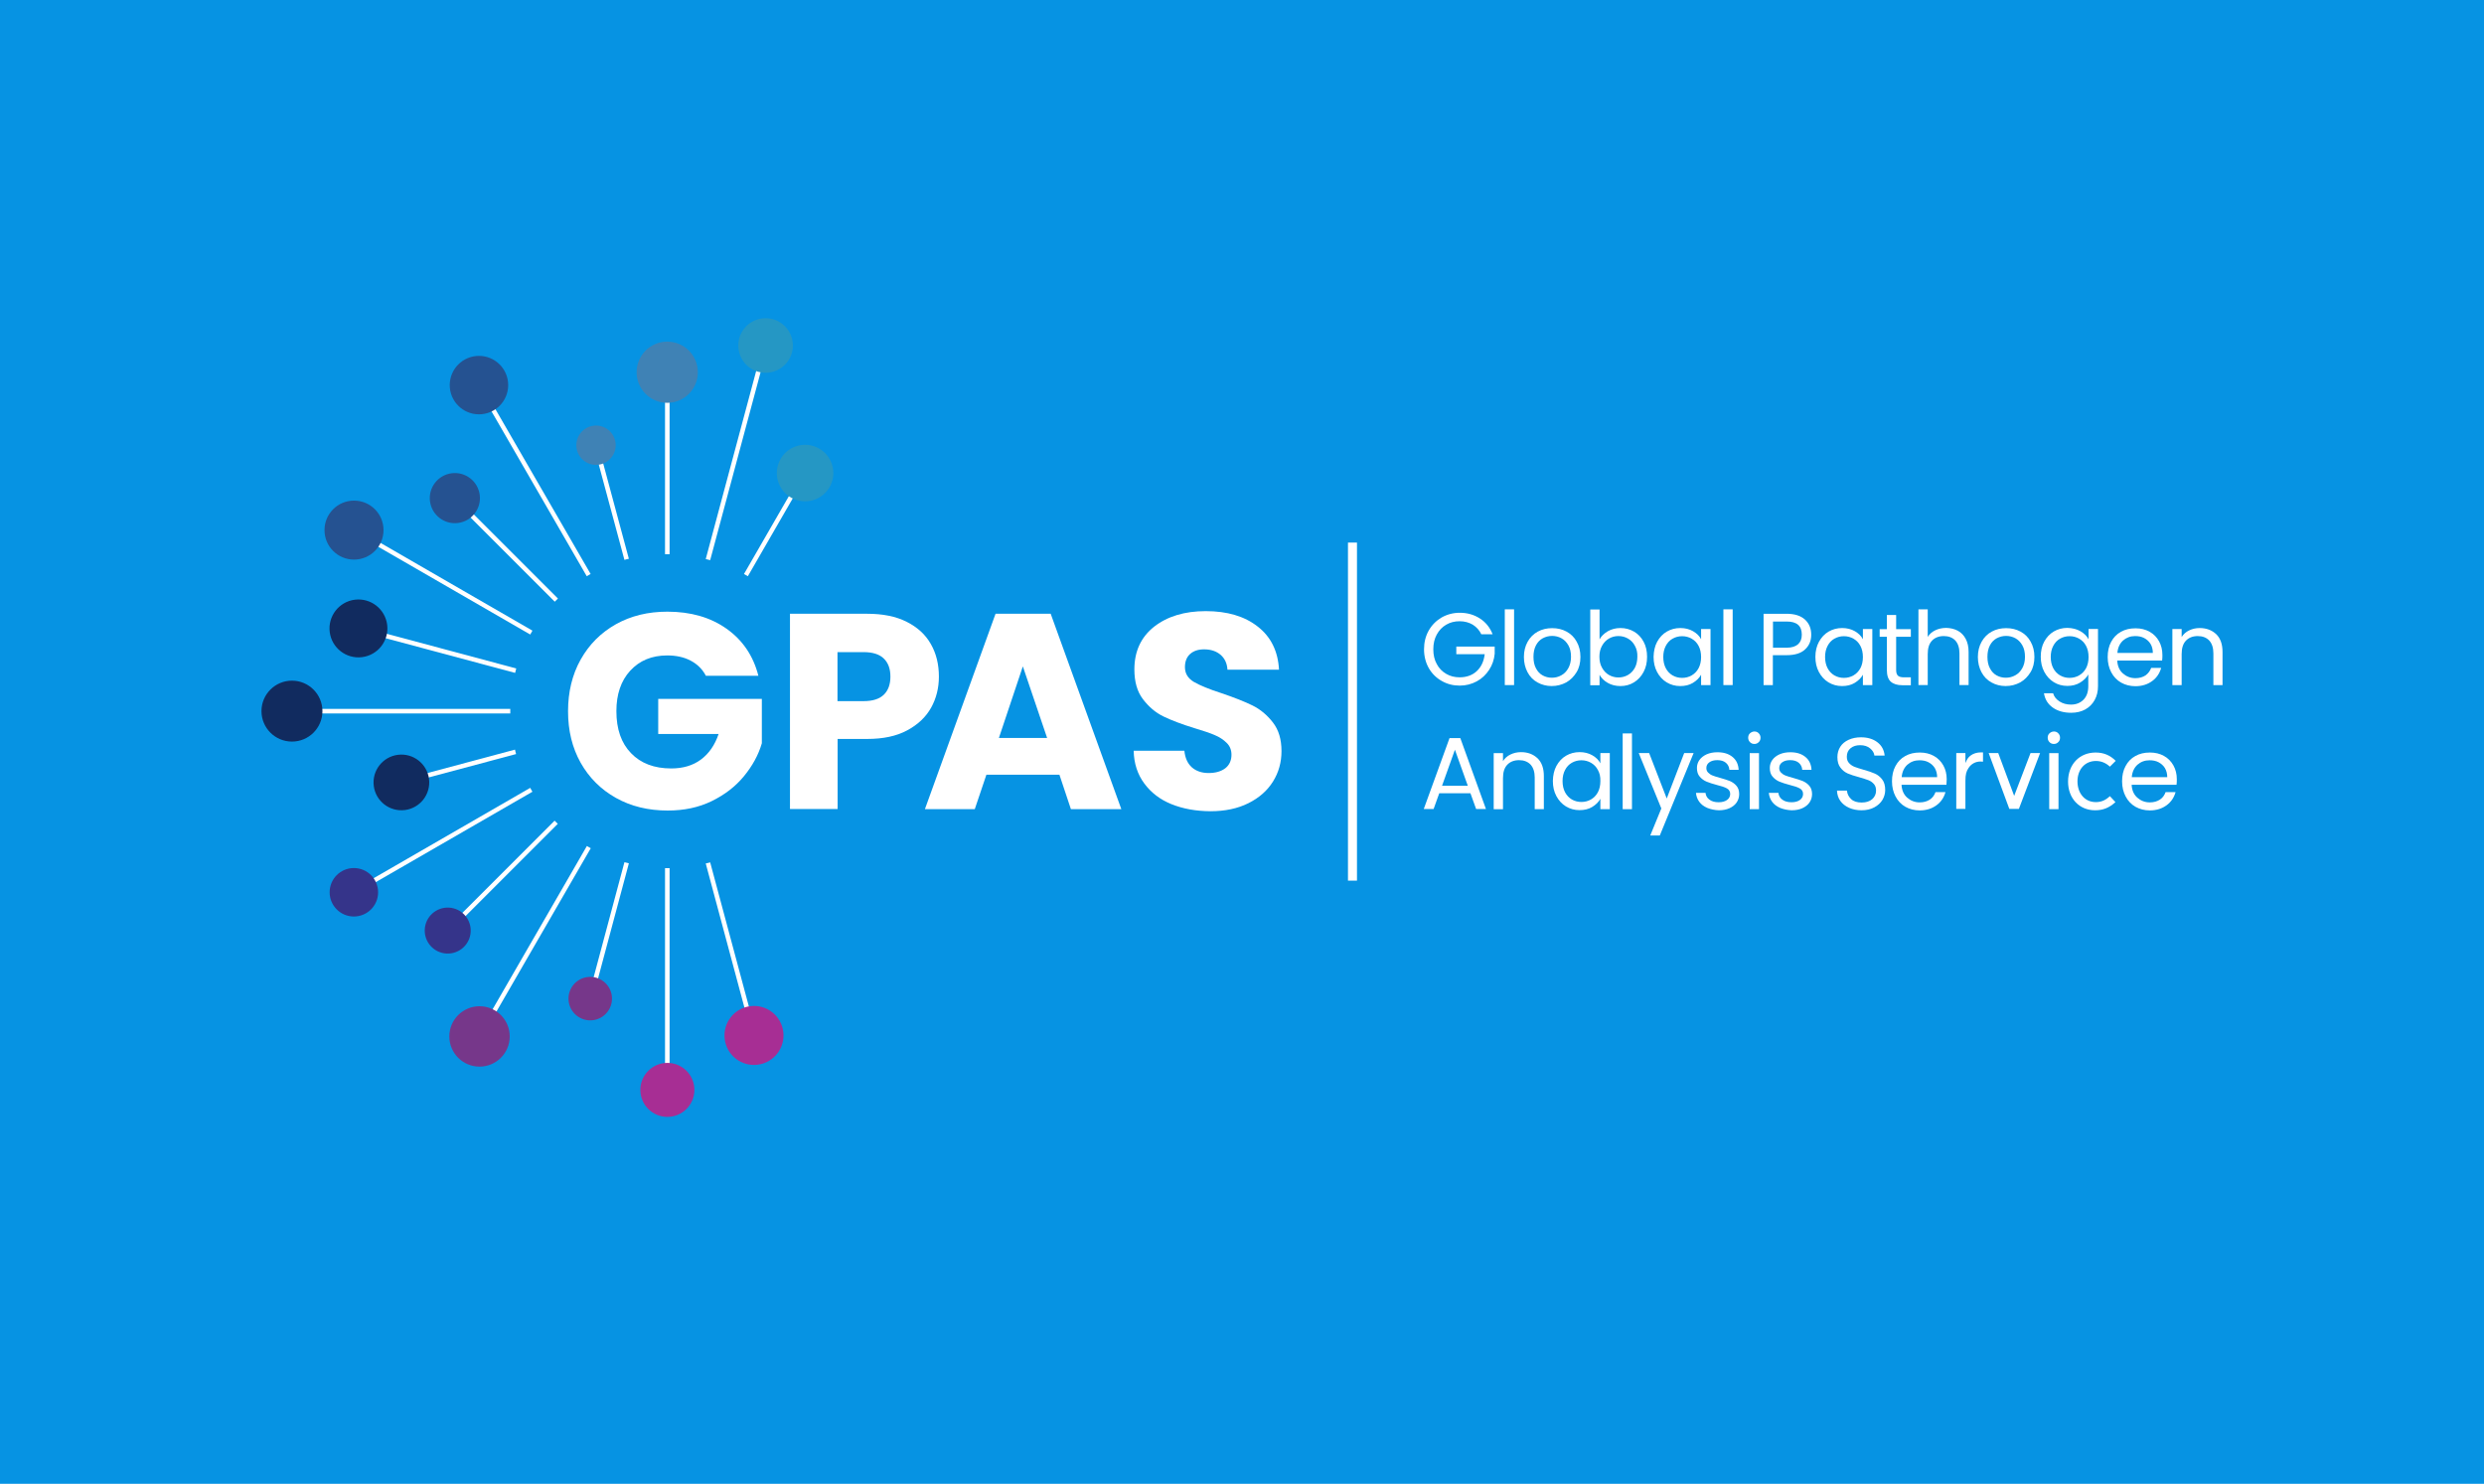 <?xml version="1.0" encoding="UTF-8" standalone="no"?>
<svg
   fill="none"
   height="193"
   viewBox="0 0 323 193"
   width="323"
   version="1.1"
   id="svg66"
   sodipodi:docname="gpas-logo.svg"
   inkscape:version="1.3.2 (091e20ef0f, 2023-11-25)"
   xmlns:inkscape="http://www.inkscape.org/namespaces/inkscape"
   xmlns:sodipodi="http://sodipodi.sourceforge.net/DTD/sodipodi-0.dtd"
   xmlns="http://www.w3.org/2000/svg"
   xmlns:svg="http://www.w3.org/2000/svg">
  <defs
     id="defs66" />
  <sodipodi:namedview
     id="namedview66"
     pagecolor="#ffffff"
     bordercolor="#000000"
     borderopacity="0.25"
     inkscape:showpageshadow="2"
     inkscape:pageopacity="0.0"
     inkscape:pagecheckerboard="0"
     inkscape:deskcolor="#d1d1d1"
     inkscape:zoom="2.5686275"
     inkscape:cx="122.82824"
     inkscape:cy="96.549616"
     inkscape:window-width="1344"
     inkscape:window-height="723"
     inkscape:window-x="0"
     inkscape:window-y="0"
     inkscape:window-maximized="0"
     inkscape:current-layer="svg66"
     labelstyle="default"
     showguides="false" />
  <rect
     style="fill:#0693e3;fill-opacity:1;stroke:none;stroke-width:0.569;stroke-dasharray:none"
     id="rect1"
     width="323"
     height="193"
     x="0"
     y="0" />
  <path
     d="M 87.068,72.086 V 48.398 H 86.474 V 72.086 h 0.288 z"
     fill="#ffffff"
     id="path1" />
  <path
     d="m 77.773,57.819 -0.576,0.144 3.999,14.861 c 0.18,-0.054 0.378,-0.108 0.576,-0.144 z"
     fill="#ffffff"
     id="path2" />
  <path
     d="m 62.498,49.893 -0.504,0.288 14.303,24.769 c 0.162,-0.108 0.342,-0.198 0.504,-0.288 z"
     fill="#ffffff"
     id="path3" />
  <path
     d="m 46.159,68.699 -0.288,0.504 23.075,13.33 c 0.09,-0.18 0.198,-0.342 0.288,-0.504 z"
     fill="#ffffff"
     id="path4" />
  <path
     d="m 72.549,77.85 -13.186,-13.186 -0.414,0.414 13.186,13.186 c 0.126,-0.144 0.27,-0.27 0.414,-0.414 z"
     fill="#ffffff"
     id="path5" />
  <path
     d="m 46.682,81.472 -0.144,0.576 20.445,5.476 c 0.054,-0.198 0.09,-0.378 0.144,-0.576 z"
     fill="#ffffff"
     id="path6" />
  <path
     d="M 66.353,92.208 H 41.206 v 0.595 H 66.353 c 0,-0.09 0,-0.198 0,-0.288 0,-0.09 0,-0.198 0,-0.306 z"
     fill="#ffffff"
     id="path7" />
  <path
     d="m 51.617,101.611 0.144,0.576 15.348,-4.107 c -0.054,-0.18 -0.108,-0.378 -0.144,-0.576 z"
     fill="#ffffff"
     id="path8" />
  <path
     d="m 45.853,115.806 0.288,0.504 23.093,-13.33 c -0.108,-0.162 -0.198,-0.342 -0.288,-0.504 z"
     fill="#ffffff"
     id="path9" />
  <path
     d="m 72.117,106.745 -14.429,14.429 0.414,0.414 14.429,-14.429 c -0.126,-0.144 -0.27,-0.288 -0.414,-0.414 z"
     fill="#ffffff"
     id="path10" />
  <path
     d="m 62.047,134.756 0.504,0.288 14.267,-24.715 c -0.18,-0.09 -0.342,-0.198 -0.504,-0.288 z"
     fill="#ffffff"
     id="path11" />
  <path
     d="m 76.386,130.126 0.577,0.144 4.81,-17.978 c -0.198,-0.054 -0.378,-0.09 -0.577,-0.144 z"
     fill="#ffffff"
     id="path12" />
  <path
     d="m 86.474,112.923 v 25.669 h 0.595 v -25.669 c -0.09,0 -0.198,0 -0.288,0 -0.09,0 -0.198,0 -0.306,0 z"
     fill="#ffffff"
     id="path13" />
  <path
     d="m 98.29,136.61 0.577,-0.144 -6.521,-24.3 c -0.18,0.054 -0.378,0.108 -0.577,0.144 z"
     fill="#ffffff"
     id="path14" />
  <path
     d="m 104.919,61.638 -0.504,-0.288 -7.674,13.312 c 0.18,0.09 0.342,0.198 0.504,0.288 z"
     fill="#ffffff"
     id="path15" />
  <path
     d="M 99.822,44.976 99.245,44.832 91.769,72.716 c 0.198,0.054 0.378,0.09 0.577,0.144 z"
     fill="#ffffff"
     id="path16" />
  <path
     d="m 52.642,105.364 c 1.984,-0.248 3.392,-2.057 3.145,-4.041 -0.248,-1.984 -2.057,-3.392 -4.041,-3.145 -1.984,0.248 -3.392,2.057 -3.145,4.041 0.247,1.984 2.057,3.392 4.041,3.145 z"
     fill="#112b5f"
     id="path17" />
  <path
     d="m 47.076,85.476 c 2.063,-0.257 3.527,-2.139 3.27,-4.202 -0.257,-2.063 -2.139,-3.527 -4.202,-3.27 -2.063,0.257 -3.527,2.139 -3.27,4.202 0.257,2.063 2.139,3.527 4.202,3.27 z"
     fill="#112b5f"
     id="path18" />
  <path
     d="m 37.963,96.459 c 2.189,0 3.963,-1.774 3.963,-3.963 0,-2.189 -1.774,-3.963 -3.963,-3.963 -2.189,0 -3.963,1.774 -3.963,3.963 0,2.189 1.774,3.963 3.963,3.963 z"
     fill="#112b5f"
     id="path19" />
  <path
     d="m 176.451,70.573 h -1.171 v 43.971 h 1.171 z"
     fill="#ffffff"
     id="path20" />
  <path
     d="m 86.78,145.275 c 1.94,0 3.513,-1.572 3.513,-3.512 0,-1.94 -1.573,-3.513 -3.513,-3.513 -1.94,0 -3.513,1.573 -3.513,3.513 0,1.94 1.573,3.512 3.513,3.512 z"
     fill="#a72e94"
     id="path21" />
  <path
     d="m 98.494,138.491 c 2.104,-0.249 3.609,-2.156 3.36,-4.261 -0.249,-2.104 -2.156,-3.609 -4.261,-3.36 -2.104,0.249 -3.609,2.156 -3.36,4.261 0.248,2.104 2.156,3.609 4.261,3.36 z"
     fill="#a72e94"
     id="path22" />
  <path
     d="m 77.082,132.699 c 1.551,-0.183 2.66,-1.589 2.477,-3.14 -0.183,-1.551 -1.589,-2.66 -3.14,-2.477 -1.551,0.183 -2.66,1.589 -2.477,3.14 0.183,1.551 1.589,2.66 3.14,2.477 z"
     fill="#76378a"
     id="path23" />
  <path
     d="m 62.353,138.736 c 2.169,0 3.927,-1.758 3.927,-3.927 0,-2.169 -1.758,-3.927 -3.927,-3.927 -2.169,0 -3.927,1.758 -3.927,3.927 0,2.169 1.758,3.927 3.927,3.927 z"
     fill="#76378a"
     id="path24" />
  <path
     d="m 61.117,121.776 c 0.406,-1.601 -0.563,-3.228 -2.163,-3.634 -1.601,-0.406 -3.228,0.563 -3.633,2.163 -0.406,1.601 0.563,3.228 2.163,3.634 1.601,0.406 3.228,-0.563 3.634,-2.163 z"
     fill="#35348a"
     id="path25" />
  <path
     d="m 62.281,53.892 c 2.099,0 3.801,-1.702 3.801,-3.801 0,-2.099 -1.702,-3.801 -3.801,-3.801 -2.099,0 -3.801,1.702 -3.801,3.801 0,2.099 1.702,3.801 3.801,3.801 z"
     fill="#255291"
     id="path26" />
  <path
     d="m 86.762,52.397 c 2.199,0 3.981,-1.782 3.981,-3.981 0,-2.199 -1.782,-3.981 -3.981,-3.981 -2.199,0 -3.981,1.782 -3.981,3.981 0,2.199 1.782,3.981 3.981,3.981 z"
     fill="#3f82b5"
     id="path27" />
  <path
     d="m 77.819,60.448 c 1.402,-0.175 2.397,-1.453 2.222,-2.855 -0.175,-1.402 -1.453,-2.397 -2.855,-2.222 -1.402,0.175 -2.397,1.453 -2.222,2.855 0.175,1.402 1.453,2.397 2.855,2.222 z"
     fill="#3f82b5"
     id="path28" />
  <path
     d="m 46.033,72.788 c 2.119,0 3.837,-1.718 3.837,-3.837 0,-2.119 -1.718,-3.837 -3.837,-3.837 -2.119,0 -3.837,1.718 -3.837,3.837 0,2.119 1.718,3.837 3.837,3.837 z"
     fill="#255291"
     id="path29" />
  <path
     d="m 59.55,68.026 c 1.787,-0.223 3.055,-1.852 2.832,-3.639 -0.223,-1.787 -1.852,-3.055 -3.639,-2.832 -1.787,0.223 -3.055,1.852 -2.832,3.639 0.223,1.787 1.852,3.055 3.639,2.832 z"
     fill="#255291"
     id="path30" />
  <path
     d="m 99.99,48.459 c 1.945,-0.243 3.325,-2.016 3.082,-3.961 -0.243,-1.945 -2.016,-3.325 -3.961,-3.082 -1.945,0.243 -3.325,2.016 -3.082,3.961 0.243,1.945 2.016,3.325 3.961,3.082 z"
     fill="#2597c4"
     id="path31" />
  <path
     d="m 104.686,65.205 c 2.03,0 3.675,-1.645 3.675,-3.675 0,-2.03 -1.645,-3.675 -3.675,-3.675 -2.03,0 -3.675,1.645 -3.675,3.675 0,2.03 1.645,3.675 3.675,3.675 z"
     fill="#2597c4"
     id="path32" />
  <path
     d="m 46.015,119.21 c 1.741,0 3.152,-1.411 3.152,-3.152 0,-1.741 -1.411,-3.152 -3.152,-3.152 -1.741,0 -3.152,1.411 -3.152,3.152 0,1.741 1.411,3.152 3.152,3.152 z"
     fill="#35348a"
     id="path33" />
  <g
     fill="#ffffff"
     id="g66"
     transform="translate(34,40)">
    <path
       d="m 57.77,47.865 c -0.45,-0.847 -1.117,-1.495 -1.982,-1.946 -0.865,-0.45 -1.873,-0.666 -3.026,-0.666 -2,0 -3.603,0.666 -4.81,1.982 -1.207,1.315 -1.801,3.08 -1.801,5.26 0,2.342 0.63,4.161 1.909,5.476 1.261,1.315 3.008,1.982 5.224,1.982 1.513,0 2.81,-0.378 3.855,-1.153 1.045,-0.775 1.819,-1.891 2.306,-3.333 h -7.854 v -4.557 h 13.474 v 5.764 c -0.45,1.549 -1.243,2.972 -2.342,4.305 -1.099,1.333 -2.486,2.396 -4.179,3.224 -1.693,0.829 -3.603,1.225 -5.728,1.225 -2.504,0 -4.756,-0.54 -6.719,-1.639 -1.963,-1.099 -3.495,-2.63 -4.593,-4.575 -1.099,-1.963 -1.639,-4.179 -1.639,-6.701 0,-2.504 0.54,-4.756 1.639,-6.719 1.099,-1.963 2.63,-3.495 4.575,-4.593 1.964,-1.099 4.179,-1.639 6.701,-1.639 3.044,0 5.602,0.739 7.692,2.216 2.09,1.477 3.477,3.513 4.143,6.125 h -6.845 z"
       id="path34" />
    <path
       d="m 87.078,52.045 c -0.684,1.225 -1.711,2.198 -3.116,2.954 -1.405,0.756 -3.134,1.117 -5.206,1.117 h -3.837 v 9.115 H 68.722 V 39.832 h 10.034 c 2.035,0 3.747,0.342 5.134,1.045 1.405,0.703 2.45,1.657 3.152,2.9 0.703,1.225 1.045,2.648 1.045,4.233 0,1.477 -0.342,2.828 -1.009,4.035 z M 80.917,50.37 c 0.577,-0.558 0.865,-1.333 0.865,-2.36 0,-1.027 -0.288,-1.801 -0.865,-2.36 -0.576,-0.558 -1.459,-0.829 -2.648,-0.829 h -3.369 v 6.377 h 3.369 c 1.189,0 2.071,-0.27 2.648,-0.829 z"
       id="path35" />
    <path
       d="M 103.758,60.764 H 94.265 L 92.752,65.249 H 86.267 L 95.454,39.832 h 7.169 l 9.187,25.417 h -6.557 z m -1.603,-4.792 -3.152,-9.295 -3.116,9.313 h 6.269 z"
       id="path36" />
    <path
       d="m 118.331,64.6 c -1.477,-0.595 -2.648,-1.495 -3.53,-2.684 -0.883,-1.189 -1.351,-2.612 -1.387,-4.269 h 6.593 c 0.09,0.937 0.414,1.657 0.972,2.162 0.559,0.486 1.279,0.739 2.18,0.739 0.919,0 1.639,-0.216 2.18,-0.63 0.522,-0.414 0.792,-1.009 0.792,-1.747 0,-0.63 -0.216,-1.153 -0.63,-1.549 -0.415,-0.414 -0.937,-0.757 -1.549,-1.009 -0.613,-0.27 -1.496,-0.558 -2.63,-0.901 -1.64,-0.504 -2.973,-1.009 -4.017,-1.513 -1.045,-0.504 -1.928,-1.261 -2.684,-2.252 -0.757,-0.991 -1.117,-2.288 -1.117,-3.873 0,-2.36 0.864,-4.215 2.576,-5.566 1.711,-1.333 3.945,-2.018 6.701,-2.018 2.792,0 5.061,0.666 6.773,2.018 1.711,1.333 2.63,3.206 2.756,5.602 h -6.701 c -0.054,-0.829 -0.342,-1.459 -0.901,-1.946 -0.558,-0.468 -1.261,-0.703 -2.143,-0.703 -0.757,0 -1.351,0.198 -1.802,0.594 -0.45,0.396 -0.684,0.973 -0.684,1.711 0,0.829 0.378,1.459 1.153,1.927 0.774,0.45 1.981,0.955 3.62,1.477 1.639,0.558 2.972,1.081 3.999,1.585 1.027,0.504 1.91,1.243 2.666,2.216 0.757,0.973 1.117,2.216 1.117,3.729 0,1.441 -0.36,2.756 -1.099,3.945 -0.738,1.189 -1.801,2.126 -3.206,2.828 -1.405,0.703 -3.062,1.045 -4.954,1.045 -1.909,-0.018 -3.567,-0.324 -5.044,-0.919 z"
       id="path37" />
    <path
       d="m 232.501,56.532 c -0.162,-0.162 -0.234,-0.36 -0.234,-0.577 0,-0.234 0.072,-0.432 0.234,-0.576 0.162,-0.144 0.36,-0.234 0.576,-0.234 0.216,0 0.415,0.072 0.559,0.234 0.162,0.162 0.234,0.36 0.234,0.576 0,0.234 -0.072,0.432 -0.234,0.577 -0.162,0.162 -0.343,0.234 -0.559,0.234 -0.234,0 -0.414,-0.072 -0.576,-0.234 z m 1.171,1.423 v 7.295 h -1.207 v -7.295 z"
       id="path38" />
    <path
       d="m 158.628,42.516 c -0.253,-0.54 -0.631,-0.955 -1.117,-1.261 -0.487,-0.288 -1.063,-0.45 -1.712,-0.45 -0.648,0 -1.225,0.144 -1.747,0.45 -0.522,0.306 -0.919,0.721 -1.225,1.279 -0.306,0.558 -0.45,1.189 -0.45,1.927 0,0.721 0.144,1.369 0.45,1.909 0.288,0.558 0.703,0.973 1.225,1.279 0.522,0.306 1.099,0.45 1.747,0.45 0.901,0 1.658,-0.27 2.234,-0.811 0.577,-0.54 0.919,-1.279 1.027,-2.198 h -3.693 v -0.991 h 4.99 v 0.937 c -0.072,0.756 -0.306,1.459 -0.721,2.09 -0.414,0.63 -0.936,1.135 -1.603,1.495 -0.666,0.36 -1.405,0.558 -2.216,0.558 -0.864,0 -1.639,-0.198 -2.359,-0.613 -0.703,-0.396 -1.279,-0.973 -1.676,-1.675 -0.396,-0.703 -0.612,-1.531 -0.612,-2.432 0,-0.901 0.198,-1.711 0.612,-2.45 0.415,-0.721 0.973,-1.279 1.676,-1.693 0.702,-0.396 1.495,-0.612 2.359,-0.612 0.991,0 1.856,0.252 2.612,0.739 0.757,0.486 1.315,1.171 1.658,2.054 h -1.459 z"
       id="path39" />
    <path
       d="m 162.879,39.256 v 9.853 h -1.207 v -9.853 z"
       id="path40" />
    <path
       d="m 165.923,48.766 c -0.558,-0.306 -0.991,-0.757 -1.297,-1.333 -0.306,-0.576 -0.468,-1.243 -0.468,-1.982 0,-0.739 0.162,-1.405 0.486,-1.982 0.324,-0.576 0.757,-1.009 1.315,-1.315 0.558,-0.306 1.189,-0.45 1.873,-0.45 0.685,0 1.315,0.144 1.874,0.45 0.558,0.306 1.009,0.739 1.315,1.315 0.324,0.576 0.486,1.225 0.486,1.982 0,0.757 -0.162,1.423 -0.504,1.982 -0.342,0.558 -0.775,1.009 -1.351,1.333 -0.577,0.306 -1.189,0.468 -1.892,0.468 -0.666,0 -1.279,-0.162 -1.837,-0.468 z m 3.08,-0.919 c 0.379,-0.198 0.685,-0.504 0.919,-0.919 0.234,-0.414 0.36,-0.901 0.36,-1.495 0,-0.595 -0.108,-1.081 -0.342,-1.495 -0.234,-0.414 -0.54,-0.721 -0.901,-0.919 -0.36,-0.198 -0.774,-0.306 -1.207,-0.306 -0.45,0 -0.846,0.108 -1.224,0.306 -0.361,0.198 -0.667,0.504 -0.883,0.919 -0.216,0.414 -0.324,0.901 -0.324,1.495 0,0.594 0.108,1.099 0.324,1.495 0.216,0.414 0.504,0.721 0.865,0.919 0.36,0.198 0.756,0.306 1.188,0.306 0.433,0 0.847,-0.09 1.225,-0.306 z"
       id="path41" />
    <path
       d="m 175.074,42.102 c 0.486,-0.27 1.027,-0.414 1.639,-0.414 0.649,0 1.243,0.162 1.765,0.468 0.523,0.306 0.937,0.739 1.243,1.315 0.307,0.558 0.451,1.225 0.451,1.964 0,0.739 -0.144,1.387 -0.451,1.963 -0.306,0.577 -0.72,1.027 -1.243,1.351 -0.522,0.324 -1.116,0.486 -1.765,0.486 -0.63,0 -1.189,-0.144 -1.657,-0.414 -0.469,-0.27 -0.829,-0.63 -1.063,-1.045 v 1.351 h -1.207 v -9.853 h 1.207 v 3.891 c 0.234,-0.432 0.595,-0.774 1.081,-1.063 z m 3.513,1.891 c -0.217,-0.414 -0.523,-0.721 -0.901,-0.937 -0.378,-0.216 -0.793,-0.324 -1.243,-0.324 -0.45,0 -0.847,0.108 -1.225,0.324 -0.378,0.216 -0.685,0.54 -0.901,0.937 -0.234,0.414 -0.342,0.883 -0.342,1.423 0,0.558 0.108,1.027 0.342,1.441 0.234,0.414 0.523,0.721 0.901,0.937 0.378,0.216 0.793,0.324 1.225,0.324 0.45,0 0.865,-0.108 1.243,-0.324 0.378,-0.216 0.684,-0.54 0.901,-0.937 0.216,-0.414 0.324,-0.901 0.324,-1.459 0.018,-0.504 -0.09,-0.991 -0.324,-1.405 z"
       id="path42" />
    <path
       d="m 181.487,43.472 c 0.306,-0.558 0.72,-1.009 1.243,-1.315 0.522,-0.306 1.117,-0.468 1.765,-0.468 0.631,0 1.189,0.144 1.657,0.414 0.469,0.27 0.829,0.613 1.045,1.045 v -1.333 h 1.225 v 7.295 h -1.225 V 47.759 c -0.234,0.432 -0.594,0.775 -1.063,1.063 -0.468,0.288 -1.026,0.414 -1.657,0.414 -0.648,0 -1.225,-0.162 -1.765,-0.486 -0.523,-0.324 -0.937,-0.775 -1.243,-1.351 -0.306,-0.577 -0.45,-1.225 -0.45,-1.964 0.018,-0.739 0.162,-1.405 0.468,-1.964 z m 5.386,0.54 c -0.216,-0.414 -0.522,-0.721 -0.901,-0.937 -0.378,-0.216 -0.792,-0.324 -1.243,-0.324 -0.45,0 -0.864,0.108 -1.243,0.324 -0.378,0.216 -0.666,0.522 -0.882,0.937 -0.216,0.414 -0.324,0.883 -0.324,1.441 0,0.558 0.108,1.045 0.324,1.459 0.216,0.414 0.522,0.721 0.882,0.937 0.379,0.216 0.793,0.324 1.243,0.324 0.451,0 0.865,-0.108 1.243,-0.324 0.379,-0.216 0.685,-0.54 0.901,-0.937 0.216,-0.414 0.324,-0.901 0.324,-1.441 0,-0.576 -0.108,-1.045 -0.324,-1.459 z"
       id="path43" />
    <path
       d="m 191.304,39.256 v 9.853 h -1.207 v -9.853 z"
       id="path44" />
    <path
       d="m 200.725,44.462 c -0.522,0.504 -1.333,0.757 -2.413,0.757 h -1.784 v 3.891 h -1.207 v -9.277 h 2.991 c 1.044,0 1.837,0.252 2.395,0.757 0.541,0.504 0.811,1.153 0.811,1.964 0,0.775 -0.252,1.405 -0.793,1.909 z m -0.918,-0.666 c 0.324,-0.288 0.486,-0.703 0.486,-1.243 0,-1.153 -0.648,-1.711 -1.963,-1.711 h -1.784 v 3.405 h 1.784 c 0.666,0 1.152,-0.162 1.477,-0.45 z"
       id="path45" />
    <path
       d="m 202.527,43.472 c 0.306,-0.558 0.72,-1.009 1.243,-1.315 0.522,-0.306 1.117,-0.468 1.765,-0.468 0.631,0 1.189,0.144 1.657,0.414 0.469,0.27 0.829,0.613 1.045,1.045 v -1.333 h 1.225 v 7.295 h -1.225 V 47.759 c -0.234,0.432 -0.594,0.775 -1.063,1.063 -0.468,0.288 -1.026,0.414 -1.657,0.414 -0.648,0 -1.225,-0.162 -1.765,-0.486 -0.523,-0.324 -0.937,-0.775 -1.243,-1.351 -0.306,-0.577 -0.45,-1.225 -0.45,-1.964 0,-0.739 0.162,-1.405 0.468,-1.964 z m 5.386,0.54 c -0.216,-0.414 -0.522,-0.721 -0.901,-0.937 -0.378,-0.216 -0.792,-0.324 -1.243,-0.324 -0.45,0 -0.864,0.108 -1.243,0.324 -0.378,0.216 -0.666,0.522 -0.882,0.937 -0.216,0.414 -0.324,0.883 -0.324,1.441 0,0.558 0.108,1.045 0.324,1.459 0.216,0.414 0.522,0.721 0.882,0.937 0.379,0.216 0.793,0.324 1.243,0.324 0.451,0 0.865,-0.108 1.243,-0.324 0.379,-0.216 0.685,-0.54 0.901,-0.937 0.216,-0.414 0.324,-0.901 0.324,-1.441 0,-0.576 -0.108,-1.045 -0.324,-1.459 z"
       id="path46" />
    <path
       d="m 212.56,42.823 v 4.305 c 0,0.36 0.072,0.613 0.234,0.757 0.144,0.144 0.415,0.216 0.793,0.216 h 0.883 v 1.027 h -1.099 c -0.667,0 -1.171,-0.162 -1.513,-0.468 -0.343,-0.306 -0.505,-0.829 -0.505,-1.531 v -4.305 h -0.936 v -0.991 h 0.936 v -1.837 h 1.207 v 1.837 h 1.91 v 0.991 z"
       id="path47" />
    <path
       d="m 220.558,42.03 c 0.451,0.234 0.793,0.594 1.045,1.063 0.252,0.468 0.378,1.045 0.378,1.711 v 4.305 h -1.189 v -4.125 c 0,-0.721 -0.18,-1.279 -0.54,-1.675 -0.36,-0.378 -0.865,-0.576 -1.495,-0.576 -0.631,0 -1.153,0.198 -1.531,0.594 -0.378,0.396 -0.559,0.973 -0.559,1.747 v 4.035 h -1.207 v -9.853 h 1.207 v 3.585 c 0.235,-0.378 0.577,-0.666 0.991,-0.865 0.414,-0.198 0.901,-0.306 1.423,-0.306 0.541,0.018 1.027,0.126 1.477,0.36 z"
       id="path48" />
    <path
       d="m 224.954,48.766 c -0.559,-0.306 -0.991,-0.757 -1.297,-1.333 -0.306,-0.576 -0.469,-1.243 -0.469,-1.982 0,-0.739 0.163,-1.405 0.487,-1.982 0.324,-0.576 0.756,-1.009 1.315,-1.315 0.558,-0.306 1.189,-0.45 1.873,-0.45 0.685,0 1.315,0.144 1.874,0.45 0.558,0.306 1.008,0.739 1.315,1.315 0.324,0.576 0.486,1.225 0.486,1.982 0,0.757 -0.162,1.423 -0.504,1.982 -0.343,0.558 -0.775,1.009 -1.351,1.333 -0.577,0.306 -1.189,0.468 -1.892,0.468 -0.666,0 -1.297,-0.162 -1.837,-0.468 z m 3.08,-0.919 c 0.378,-0.198 0.685,-0.504 0.919,-0.919 0.234,-0.414 0.36,-0.901 0.36,-1.495 0,-0.595 -0.108,-1.081 -0.342,-1.495 -0.234,-0.414 -0.541,-0.721 -0.901,-0.919 -0.36,-0.198 -0.774,-0.306 -1.207,-0.306 -0.45,0 -0.846,0.108 -1.225,0.306 -0.36,0.198 -0.666,0.504 -0.882,0.919 -0.217,0.414 -0.325,0.901 -0.325,1.495 0,0.594 0.108,1.099 0.325,1.495 0.216,0.414 0.504,0.721 0.864,0.919 0.361,0.198 0.757,0.306 1.189,0.306 0.433,0 0.829,-0.09 1.225,-0.306 z"
       id="path49" />
    <path
       d="m 236.518,42.101 c 0.468,0.27 0.829,0.612 1.063,1.045 v -1.333 h 1.225 v 7.458 c 0,0.666 -0.144,1.261 -0.433,1.783 -0.288,0.522 -0.684,0.919 -1.224,1.225 -0.523,0.288 -1.135,0.432 -1.838,0.432 -0.955,0 -1.765,-0.234 -2.396,-0.685 -0.63,-0.45 -1.008,-1.063 -1.134,-1.855 h 1.188 c 0.126,0.45 0.415,0.793 0.829,1.063 0.414,0.27 0.919,0.414 1.495,0.414 0.667,0 1.207,-0.216 1.621,-0.63 0.415,-0.414 0.631,-1.009 0.631,-1.765 v -1.531 c -0.234,0.432 -0.595,0.775 -1.063,1.063 -0.468,0.288 -1.027,0.432 -1.657,0.432 -0.649,0 -1.243,-0.162 -1.766,-0.486 -0.522,-0.324 -0.936,-0.775 -1.242,-1.351 -0.307,-0.576 -0.451,-1.225 -0.451,-1.963 0,-0.739 0.144,-1.405 0.451,-1.964 0.306,-0.558 0.72,-1.009 1.242,-1.315 0.523,-0.306 1.117,-0.468 1.766,-0.468 0.666,0.018 1.225,0.162 1.693,0.432 z m 0.739,1.909 c -0.217,-0.414 -0.523,-0.721 -0.901,-0.937 -0.378,-0.216 -0.793,-0.324 -1.243,-0.324 -0.45,0 -0.865,0.108 -1.243,0.324 -0.378,0.216 -0.666,0.522 -0.883,0.937 -0.216,0.414 -0.324,0.883 -0.324,1.441 0,0.558 0.108,1.045 0.324,1.459 0.217,0.414 0.523,0.721 0.883,0.937 0.378,0.216 0.793,0.324 1.243,0.324 0.45,0 0.865,-0.108 1.243,-0.324 0.378,-0.216 0.684,-0.54 0.901,-0.937 0.216,-0.414 0.324,-0.901 0.324,-1.441 0,-0.576 -0.108,-1.045 -0.324,-1.459 z"
       id="path50" />
    <path
       d="m 247.146,45.922 h -5.836 c 0.036,0.721 0.288,1.279 0.738,1.675 0.451,0.396 0.991,0.613 1.622,0.613 0.522,0 0.954,-0.126 1.315,-0.36 0.342,-0.252 0.594,-0.576 0.738,-0.973 h 1.297 c -0.198,0.703 -0.576,1.279 -1.171,1.711 -0.594,0.432 -1.315,0.666 -2.179,0.666 -0.685,0 -1.315,-0.162 -1.856,-0.468 -0.54,-0.306 -0.973,-0.756 -1.279,-1.333 -0.306,-0.576 -0.468,-1.243 -0.468,-1.982 0,-0.756 0.144,-1.423 0.45,-1.982 0.306,-0.576 0.721,-1.009 1.279,-1.315 0.541,-0.306 1.171,-0.45 1.892,-0.45 0.684,0 1.297,0.144 1.837,0.45 0.54,0.306 0.937,0.721 1.225,1.243 0.288,0.522 0.432,1.117 0.432,1.783 0,0.216 0,0.45 -0.036,0.721 z m -1.513,-2.18 c -0.198,-0.324 -0.486,-0.576 -0.829,-0.756 -0.342,-0.18 -0.738,-0.252 -1.17,-0.252 -0.613,0 -1.135,0.198 -1.568,0.576 -0.432,0.396 -0.684,0.937 -0.738,1.621 h 4.611 c 0,-0.468 -0.108,-0.865 -0.306,-1.189 z"
       id="path51" />
    <path
       d="m 254.172,42.481 c 0.558,0.54 0.828,1.315 0.828,2.324 v 4.305 h -1.188 V 44.985 c 0,-0.721 -0.181,-1.279 -0.541,-1.675 -0.36,-0.378 -0.865,-0.576 -1.495,-0.576 -0.631,0 -1.153,0.198 -1.531,0.594 -0.378,0.396 -0.559,0.973 -0.559,1.747 v 4.035 h -1.207 v -7.295 h 1.207 v 1.045 c 0.235,-0.378 0.559,-0.666 0.973,-0.865 0.414,-0.198 0.865,-0.306 1.369,-0.306 0.865,0 1.585,0.27 2.144,0.793 z"
       id="path52" />
    <path
       d="m 157.204,63.177 h -4.053 l -0.738,2.054 h -1.279 l 3.35,-9.223 h 1.405 l 3.333,9.223 h -1.279 z m -0.342,-0.973 -1.675,-4.684 -1.675,4.684 z"
       id="path53" />
    <path
       d="m 165.923,58.621 c 0.558,0.54 0.828,1.315 0.828,2.324 v 4.305 h -1.189 v -4.125 c 0,-0.721 -0.18,-1.279 -0.54,-1.675 -0.36,-0.378 -0.865,-0.576 -1.495,-0.576 -0.631,0 -1.153,0.198 -1.531,0.595 -0.378,0.396 -0.559,0.973 -0.559,1.747 v 4.035 h -1.207 v -7.295 h 1.207 v 1.045 c 0.235,-0.378 0.559,-0.666 0.973,-0.865 0.414,-0.198 0.865,-0.306 1.369,-0.306 0.883,0 1.585,0.27 2.144,0.793 z"
       id="path54" />
    <path
       d="m 168.391,59.611 c 0.306,-0.558 0.72,-1.009 1.243,-1.315 0.522,-0.306 1.117,-0.468 1.765,-0.468 0.63,0 1.189,0.144 1.657,0.414 0.469,0.27 0.829,0.613 1.045,1.045 v -1.333 h 1.225 v 7.295 h -1.225 v -1.351 c -0.234,0.432 -0.594,0.775 -1.063,1.063 -0.468,0.288 -1.027,0.414 -1.657,0.414 -0.649,0 -1.225,-0.162 -1.765,-0.486 -0.523,-0.324 -0.937,-0.775 -1.243,-1.351 -0.307,-0.576 -0.451,-1.225 -0.451,-1.964 0.018,-0.739 0.162,-1.405 0.469,-1.963 z m 5.386,0.54 c -0.216,-0.414 -0.523,-0.721 -0.901,-0.937 -0.378,-0.216 -0.793,-0.324 -1.243,-0.324 -0.45,0 -0.864,0.108 -1.243,0.324 -0.378,0.216 -0.666,0.522 -0.882,0.937 -0.217,0.414 -0.325,0.883 -0.325,1.441 0,0.558 0.108,1.045 0.325,1.459 0.216,0.414 0.522,0.721 0.882,0.937 0.379,0.216 0.793,0.324 1.243,0.324 0.45,0 0.865,-0.108 1.243,-0.324 0.378,-0.216 0.685,-0.54 0.901,-0.937 0.216,-0.414 0.324,-0.901 0.324,-1.441 0.018,-0.577 -0.09,-1.045 -0.324,-1.459 z"
       id="path55" />
    <path
       d="m 178.208,55.397 v 9.853 h -1.207 v -9.853 z"
       id="path56" />
    <path
       d="m 186.224,57.953 -4.395,10.718 h -1.243 l 1.441,-3.513 -2.936,-7.205 h 1.351 l 2.288,5.909 2.269,-5.909 z"
       id="path57" />
    <path
       d="m 188.007,65.087 c -0.45,-0.198 -0.792,-0.45 -1.044,-0.793 -0.253,-0.342 -0.397,-0.739 -0.433,-1.171 h 1.243 c 0.036,0.36 0.198,0.666 0.505,0.883 0.306,0.234 0.702,0.342 1.207,0.342 0.468,0 0.828,-0.108 1.098,-0.306 0.271,-0.198 0.397,-0.468 0.397,-0.775 0,-0.324 -0.144,-0.558 -0.433,-0.721 -0.288,-0.162 -0.72,-0.306 -1.315,-0.45 -0.54,-0.144 -0.99,-0.288 -1.333,-0.432 -0.342,-0.144 -0.63,-0.36 -0.882,-0.648 -0.253,-0.288 -0.361,-0.666 -0.361,-1.135 0,-0.378 0.108,-0.721 0.325,-1.027 0.216,-0.306 0.54,-0.558 0.936,-0.739 0.415,-0.18 0.865,-0.27 1.405,-0.27 0.811,0 1.459,0.198 1.964,0.613 0.504,0.414 0.756,0.973 0.792,1.675 h -1.206 c -0.018,-0.378 -0.181,-0.684 -0.451,-0.919 -0.288,-0.234 -0.648,-0.342 -1.117,-0.342 -0.432,0 -0.774,0.09 -1.044,0.288 -0.253,0.18 -0.379,0.432 -0.379,0.739 0,0.234 0.072,0.432 0.234,0.594 0.163,0.162 0.343,0.288 0.577,0.378 0.234,0.09 0.558,0.198 0.973,0.306 0.522,0.144 0.954,0.288 1.279,0.414 0.324,0.144 0.612,0.342 0.846,0.613 0.234,0.27 0.36,0.63 0.36,1.081 0,0.396 -0.108,0.757 -0.324,1.081 -0.216,0.324 -0.54,0.577 -0.936,0.757 -0.397,0.18 -0.865,0.27 -1.387,0.27 -0.541,-0.018 -1.045,-0.126 -1.496,-0.306 z"
       id="path58" />
    <path
       d="m 193.555,56.532 c -0.162,-0.162 -0.234,-0.36 -0.234,-0.577 0,-0.234 0.072,-0.432 0.234,-0.576 0.163,-0.144 0.361,-0.234 0.577,-0.234 0.216,0 0.414,0.072 0.558,0.234 0.162,0.162 0.235,0.36 0.235,0.576 0,0.234 -0.073,0.432 -0.235,0.577 -0.162,0.162 -0.342,0.234 -0.558,0.234 -0.234,0 -0.414,-0.072 -0.577,-0.234 z m 1.171,1.423 v 7.295 h -1.207 v -7.295 z"
       id="path59" />
    <path
       d="m 197.483,65.087 c -0.45,-0.198 -0.793,-0.45 -1.045,-0.793 -0.252,-0.342 -0.396,-0.739 -0.432,-1.171 h 1.243 c 0.036,0.36 0.198,0.666 0.504,0.883 0.306,0.234 0.703,0.342 1.207,0.342 0.468,0 0.829,-0.108 1.099,-0.306 0.27,-0.198 0.396,-0.468 0.396,-0.775 0,-0.324 -0.144,-0.558 -0.432,-0.721 -0.288,-0.162 -0.721,-0.306 -1.315,-0.45 -0.541,-0.144 -0.991,-0.288 -1.333,-0.432 -0.342,-0.144 -0.631,-0.36 -0.883,-0.648 -0.252,-0.288 -0.36,-0.666 -0.36,-1.135 0,-0.378 0.108,-0.721 0.324,-1.027 0.216,-0.306 0.541,-0.558 0.937,-0.739 0.414,-0.18 0.865,-0.27 1.405,-0.27 0.811,0 1.459,0.198 1.963,0.613 0.505,0.414 0.757,0.973 0.793,1.675 h -1.207 c -0.018,-0.378 -0.18,-0.684 -0.45,-0.919 -0.288,-0.234 -0.649,-0.342 -1.117,-0.342 -0.432,0 -0.775,0.09 -1.045,0.288 -0.252,0.18 -0.378,0.432 -0.378,0.739 0,0.234 0.072,0.432 0.234,0.594 0.162,0.162 0.342,0.288 0.576,0.378 0.235,0.09 0.559,0.198 0.973,0.306 0.523,0.144 0.955,0.288 1.279,0.414 0.324,0.144 0.613,0.342 0.847,0.613 0.234,0.27 0.36,0.63 0.36,1.081 0,0.396 -0.108,0.757 -0.324,1.081 -0.216,0.324 -0.541,0.577 -0.937,0.757 -0.396,0.18 -0.865,0.27 -1.387,0.27 -0.54,-0.018 -1.045,-0.126 -1.495,-0.306 z"
       id="path60" />
    <path
       d="m 206.435,65.069 c -0.486,-0.216 -0.864,-0.522 -1.135,-0.901 -0.27,-0.378 -0.414,-0.829 -0.432,-1.333 h 1.297 c 0.036,0.432 0.216,0.793 0.541,1.099 0.306,0.306 0.774,0.45 1.369,0.45 0.576,0 1.026,-0.144 1.369,-0.432 0.324,-0.288 0.504,-0.666 0.504,-1.117 0,-0.36 -0.09,-0.648 -0.288,-0.865 -0.198,-0.216 -0.433,-0.396 -0.739,-0.504 -0.288,-0.108 -0.684,-0.234 -1.189,-0.378 -0.612,-0.162 -1.098,-0.324 -1.477,-0.486 -0.36,-0.162 -0.684,-0.414 -0.936,-0.756 -0.271,-0.342 -0.397,-0.793 -0.397,-1.369 0,-0.504 0.126,-0.955 0.378,-1.351 0.253,-0.396 0.613,-0.684 1.081,-0.901 0.469,-0.216 1.009,-0.324 1.604,-0.324 0.864,0 1.585,0.216 2.143,0.648 0.559,0.432 0.865,1.009 0.937,1.729 h -1.333 c -0.036,-0.36 -0.234,-0.666 -0.559,-0.937 -0.324,-0.27 -0.756,-0.414 -1.297,-0.414 -0.504,0 -0.918,0.126 -1.242,0.396 -0.325,0.27 -0.487,0.63 -0.487,1.099 0,0.342 0.09,0.612 0.288,0.829 0.199,0.216 0.433,0.378 0.703,0.486 0.288,0.108 0.666,0.234 1.171,0.378 0.612,0.162 1.099,0.342 1.477,0.504 0.378,0.162 0.684,0.414 0.955,0.757 0.27,0.342 0.396,0.811 0.396,1.387 0,0.45 -0.126,0.883 -0.36,1.279 -0.235,0.396 -0.595,0.721 -1.063,0.973 -0.469,0.252 -1.027,0.378 -1.657,0.378 -0.595,0 -1.135,-0.108 -1.622,-0.324 z"
       id="path61" />
    <path
       d="m 219.099,62.079 h -5.837 c 0.036,0.721 0.289,1.279 0.739,1.675 0.45,0.396 0.991,0.612 1.621,0.612 0.523,0 0.955,-0.126 1.315,-0.36 0.36,-0.234 0.595,-0.576 0.739,-0.973 h 1.297 c -0.198,0.703 -0.577,1.279 -1.171,1.711 -0.595,0.432 -1.315,0.666 -2.18,0.666 -0.684,0 -1.315,-0.162 -1.855,-0.468 -0.541,-0.306 -0.973,-0.757 -1.279,-1.333 -0.306,-0.576 -0.468,-1.243 -0.468,-1.981 0,-0.757 0.144,-1.423 0.45,-1.982 0.306,-0.577 0.72,-1.009 1.279,-1.315 0.54,-0.306 1.171,-0.45 1.891,-0.45 0.685,0 1.297,0.144 1.838,0.45 0.54,0.306 0.936,0.721 1.225,1.243 0.288,0.522 0.432,1.117 0.432,1.783 0,0.216 -0.018,0.468 -0.036,0.721 z m -1.513,-2.18 c -0.198,-0.324 -0.487,-0.577 -0.829,-0.757 -0.342,-0.18 -0.738,-0.252 -1.171,-0.252 -0.612,0 -1.135,0.198 -1.567,0.576 -0.432,0.396 -0.684,0.937 -0.739,1.621 h 4.612 c 0,-0.45 -0.108,-0.847 -0.306,-1.189 z"
       id="path62" />
    <path
       d="m 249.02,62.079 h -5.837 c 0.036,0.721 0.289,1.279 0.739,1.675 0.45,0.396 0.991,0.612 1.621,0.612 0.523,0 0.955,-0.126 1.315,-0.36 0.36,-0.234 0.595,-0.576 0.739,-0.973 h 1.297 c -0.198,0.703 -0.577,1.279 -1.171,1.711 -0.595,0.432 -1.315,0.666 -2.18,0.666 -0.684,0 -1.315,-0.162 -1.855,-0.468 -0.541,-0.306 -0.973,-0.757 -1.279,-1.333 -0.306,-0.576 -0.469,-1.243 -0.469,-1.981 0,-0.757 0.145,-1.423 0.451,-1.982 0.306,-0.577 0.72,-1.009 1.279,-1.315 0.54,-0.306 1.171,-0.45 1.891,-0.45 0.685,0 1.297,0.144 1.838,0.45 0.54,0.306 0.936,0.721 1.224,1.243 0.289,0.522 0.433,1.117 0.433,1.783 0,0.216 0,0.468 -0.036,0.721 z m -1.513,-2.18 c -0.199,-0.324 -0.487,-0.577 -0.829,-0.757 -0.342,-0.18 -0.739,-0.252 -1.171,-0.252 -0.612,0 -1.135,0.198 -1.567,0.576 -0.432,0.396 -0.685,0.937 -0.739,1.621 h 4.612 c 0,-0.45 -0.108,-0.847 -0.306,-1.189 z"
       id="path63" />
    <path
       d="m 221.567,57.953 v 1.297 c 0.216,-0.522 0.378,-0.739 0.648,-0.955 0.361,-0.288 0.865,-0.432 1.351,-0.432 h 0.289 v 1.207 c -0.127,-0.018 -0.235,-0.018 -0.325,-0.018 -0.63,0 -1.189,0.288 -1.549,0.829 -0.306,0.45 -0.414,0.865 -0.414,1.693 v 3.639 h -1.189 v -7.26 z"
       id="path64" />
    <path
       d="m 231.276,57.953 -2.756,7.26 h -1.243 l -2.684,-7.26 h 1.243 l 2.071,5.566 2.126,-5.566 z"
       id="path65" />
    <path
       d="m 241.076,64.331 c -0.811,0.739 -1.604,1.063 -2.648,1.063 -2.054,0 -3.513,-1.549 -3.513,-3.729 0,-2.234 1.477,-3.783 3.585,-3.783 1.027,0 1.873,0.342 2.612,1.081 l -0.757,0.757 c -0.54,-0.504 -1.153,-0.739 -1.819,-0.739 -1.423,0 -2.396,1.099 -2.396,2.648 0,1.585 0.973,2.702 2.378,2.702 0.702,0 1.261,-0.234 1.837,-0.775 z"
       id="path66" />
  </g>
</svg>
